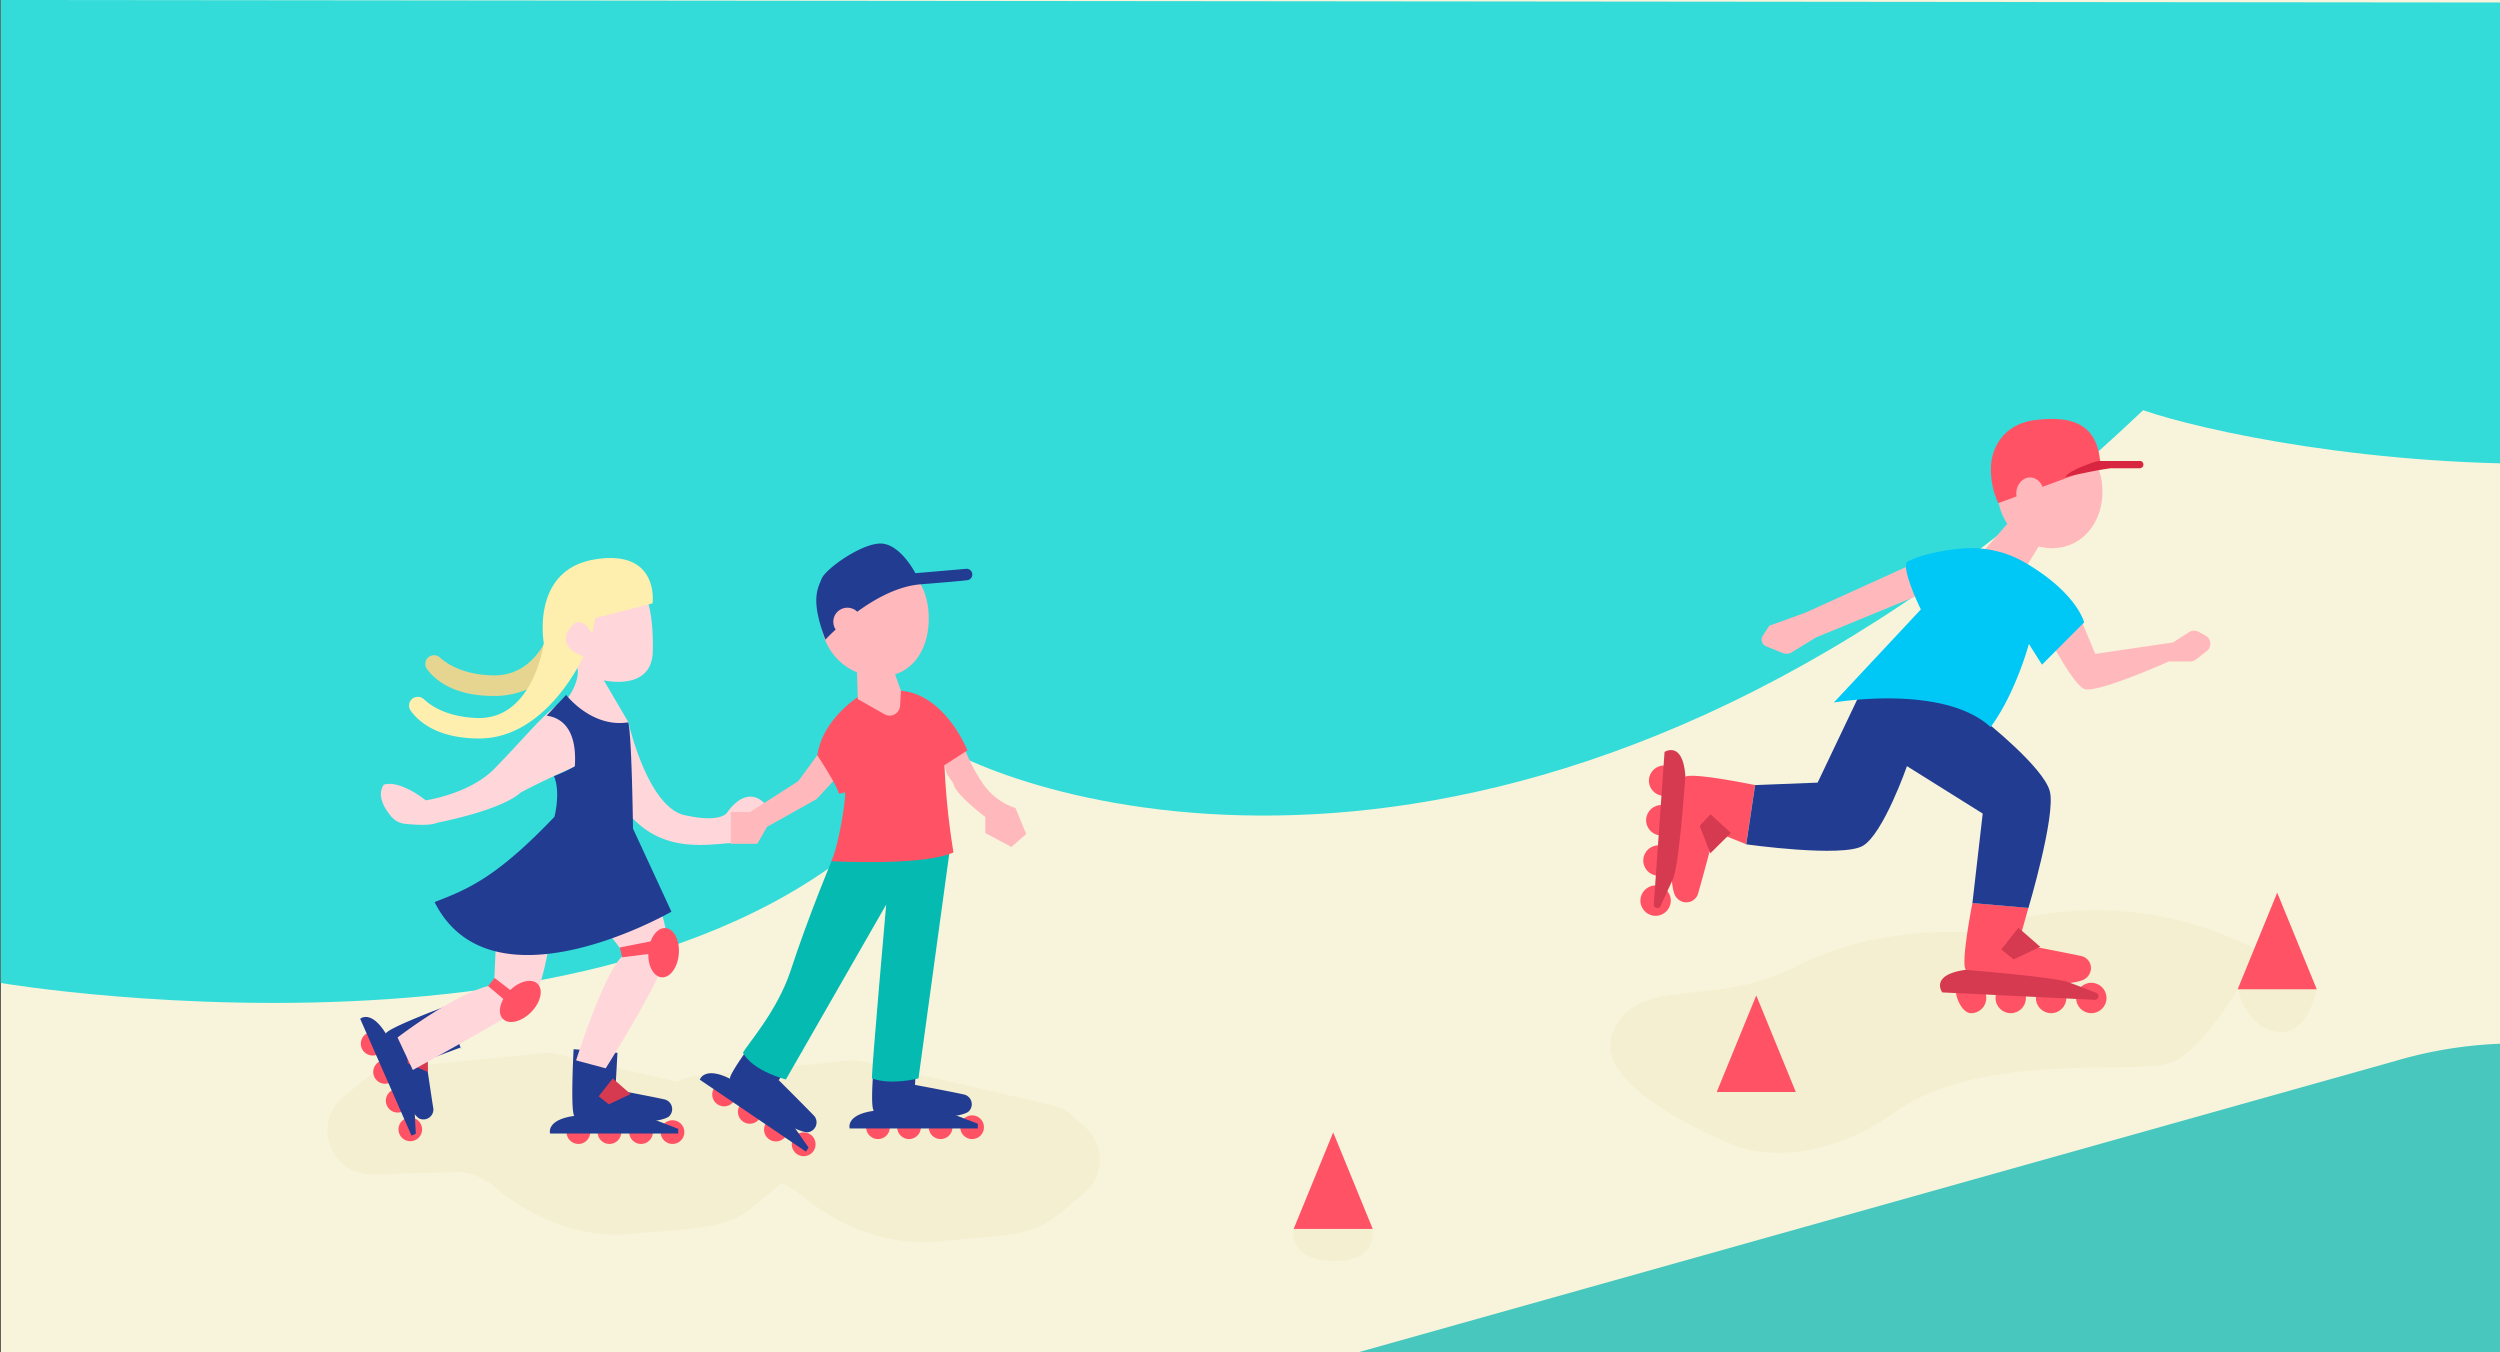 <svg id="Слой_1" data-name="Слой 1" xmlns="http://www.w3.org/2000/svg" xmlns:xlink="http://www.w3.org/1999/xlink" viewBox="0 0 610 330"><rect x="0" y="0" width="610" height="330" fill="#333333" stroke="none"/><defs><style>.cls-1{fill:none;}.cls-2{clip-path:url(#clip-path);}.cls-3{fill:#f8f4dc;}.cls-4{fill:#f4efd0;}.cls-5{fill:#ff5365;}.cls-6{fill:#223c92;}.cls-7{fill:#33dcd9;}.cls-8{fill:#d63a51;}.cls-9{fill:#e5d591;}.cls-10{fill:#ffd7da;}.cls-11{fill:#ffefae;}.cls-12{fill:#04bab1;}.cls-13{fill:#ffb8bb;}.cls-14{fill:#00c8f6;}.cls-15{fill:#d82540;}.cls-16{fill:#47c7be;}</style><clipPath id="clip-path"><rect class="cls-1" width="610" height="330"/></clipPath></defs><title>Монтажная область 1</title><g class="cls-2"><g id="Слой_2" data-name="Слой 2"><g id="Слой_153" data-name="Слой 153"><g id="Слой_141" data-name="Слой 141"><rect id="_Прямоугольник_" data-name=" Прямоугольник " class="cls-3" x="0.19" width="1576.9" height="330"/></g><g id="Слой_142" data-name="Слой 142"><path id="_Контур_2" data-name=" Контур 2" class="cls-4" d="M190.12,273.08l-3.36-2.91a10.66,10.66,0,0,0-4.59-2.33L135.8,257.18a10.66,10.66,0,0,0-3.45-.22L95,260.72a10.65,10.65,0,0,0-5.74,2.4l-5.52,4.58a10.65,10.65,0,0,0-2.3,13.73h0a10.65,10.65,0,0,0,9.38,5.11l20.84-.54a10.65,10.65,0,0,1,5.37,1.29l2.74,1.49c3.08,2.82,16.33,13.83,34.09,12.3,16.86-1.45,23.53-1.49,29.26-6.18l0,0a10.63,10.63,0,0,0,1.1-.8l5.73-4.81a10.65,10.65,0,0,0,.14-16.2Z"/><path id="_Контур_4" data-name=" Контур 4" class="cls-4" d="M264.71,274.87,261.36,272a10.66,10.66,0,0,0-4.59-2.33L210.39,259a10.66,10.66,0,0,0-3.45-.22l-37.36,3.76a10.65,10.65,0,0,0-5.74,2.4l-5.52,4.58a10.65,10.65,0,0,0-2.3,13.73h0a10.65,10.65,0,0,0,9.38,5.11l20.84-.54a10.65,10.65,0,0,1,5.37,1.29l2.74,1.49c3.08,2.82,16.33,13.83,34.09,12.3,16.86-1.45,23.53-1.49,29.26-6.18l0,0a10.63,10.63,0,0,0,1.1-.8l5.73-4.81a10.65,10.65,0,0,0,.14-16.2Z"/><circle id="_Контур_5" data-name=" Контур 5" class="cls-5" cx="164.09" cy="276.23" r="2.9"/><circle id="_Контур_6" data-name=" Контур 6" class="cls-5" cx="156.41" cy="276.23" r="2.9"/><circle id="_Контур_7" data-name=" Контур 7" class="cls-5" cx="148.7" cy="276.23" r="2.9"/><circle id="_Контур_8" data-name=" Контур 8" class="cls-5" cx="141.13" cy="276.23" r="2.9"/><path id="_Контур_9" data-name=" Контур 9" class="cls-6" d="M150.66,256.9l-.5,9s10.65,2,12.19,2.41a2.44,2.44,0,0,1,.79,4.18c-4,2.52-22,1-23-.18s-.18-16.31-.18-16.31l11.34.94"/><path id="_Контур_10" data-name=" Контур 10" class="cls-6" d="M159.77,273.24c2.8,1.05,5.71,2.19,5.71,2.19v1.16H134.22s-1.08-3.34,5.85-4.31C140.07,272.28,157,272.19,159.77,273.24Z"/><circle id="_Контур_11" data-name=" Контур 11" class="cls-5" cx="237.19" cy="275.04" r="2.9"/><circle id="_Контур_12" data-name=" Контур 12" class="cls-5" cx="229.51" cy="275.04" r="2.9"/><circle id="_Контур_13" data-name=" Контур 13" class="cls-5" cx="221.8" cy="275.04" r="2.9"/><circle id="_Контур_14" data-name=" Контур 14" class="cls-5" cx="214.23" cy="275.04" r="2.9"/><path id="_Контур_15" data-name=" Контур 15" class="cls-6" d="M223.76,255.71l-.5,9s10.65,2,12.19,2.41a2.44,2.44,0,0,1,.79,4.18c-4,2.52-22,1-23-.18s0-11.48,0-11.48l11.21-3.88"/><path id="_Контур_16" data-name=" Контур 16" class="cls-6" d="M232.88,272c2.8,1.05,5.71,2.19,5.71,2.19v1.16H207.32s-1.08-3.34,5.85-4.31C213.17,271.08,230.08,271,232.88,272Z"/><circle id="_Контур_17" data-name=" Контур 17" class="cls-5" cx="196.1" cy="279.19" r="2.91" transform="translate(-145.02 285.6) rotate(-55.99)"/><circle id="_Контур_18" data-name=" Контур 18" class="cls-5" cx="189.32" cy="275.62" r="2.9" transform="translate(-145.05 277.69) rotate(-55.87)"/><circle id="_Контур_19" data-name=" Контур 19" class="cls-5" cx="182.94" cy="271.3" r="2.9" transform="translate(-144.27 270.51) rotate(-55.87)"/><circle id="_Контур_20" data-name=" Контур 20" class="cls-5" cx="176.67" cy="267.05" r="2.9" transform="translate(-143.5 263.46) rotate(-55.87)"/><path id="_Контур_21" data-name=" Контур 21" class="cls-6" d="M195.41,256.41,190,263.54s7.69,7.68,8.75,8.84a2.45,2.45,0,0,1-1.69,3.9c-4.71-.15-18.72-11.51-18.95-13.07s9-13.6,9-13.6l8.86,7.15"/><path id="_Контур_23" data-name=" Контур 23" class="cls-7" d="M601.41.6.19,0V239.85S175,269.45,230.68,182.63c29,16.19,151.76,50.85,292.24-82.54C551,109.83,691.45,137.67,781.05,61.9c27.27,14.81,95.6-2.35,95.6-45.13,56.09,90.86,282.81,204.77,433.8,42.42,28.74,101.48,194.79,101.75,266.64,91.72V0Z"/><path id="_Контур_24" data-name=" Контур 24" class="cls-6" d="M193.79,275c1.73,2.44,3.5,5,3.5,5l-.65,1-25.89-17.55s1-3.37,7.26-.3C178,263.18,192.06,272.59,193.79,275Z"/><g id="_Группа_" data-name=" Группа "><circle id="_Контур_25" data-name=" Контур 25" class="cls-5" cx="100.11" cy="275.57" r="2.89" transform="translate(-102.47 63.62) rotate(-23.74)"/><circle id="_Контур_26" data-name=" Контур 26" class="cls-5" cx="97.03" cy="268.58" r="2.89" transform="translate(-99.92 61.79) rotate(-23.74)"/><circle id="_Контур_27" data-name=" Контур 27" class="cls-5" cx="93.95" cy="261.56" r="2.89" transform="translate(-97.35 59.95) rotate(-23.74)"/><circle id="_Контур_28" data-name=" Контур 28" class="cls-5" cx="90.92" cy="254.67" r="2.89" transform="translate(-94.83 58.15) rotate(-23.74)"/><path id="_Контур_29" data-name=" Контур 29" class="cls-6" d="M112.58,256.19l-3.68-10.7s-14.14,5.26-14.77,6.69,4.24,18.11,8.13,20.72a2.43,2.43,0,0,0,3.48-2.39c-.27-1.54-1.77-11.77-1.77-11.77l8.35-3.13"/><path id="_Контур_30" data-name=" Контур 30" class="cls-6" d="M101.14,270.49c.16,3,.32,6.14.32,6.14l-1.05.46L87.88,248.58s2.6-2.32,6.27,3.6C94.13,252.18,101,267.52,101.14,270.49Z"/></g><polygon id="_Контур_31" data-name=" Контур 31" class="cls-8" points="104.41 261.57 104.39 256.27 99.33 256.55 99.47 259.45 104.41 261.57"/><polygon id="_Контур_32" data-name=" Контур 32" class="cls-8" points="153.86 266.95 149.51 263.14 146.08 267.49 148.56 269.46 153.86 266.95"/><path id="_Контур_33" data-name=" Контур 33" class="cls-9" d="M136.37,146.23s-2.19,18.93-16.17,18.56c-7-.19-10.94-2.61-12.87-4.37a2.15,2.15,0,0,0-3,.14l-.13.16h0a2.15,2.15,0,0,0,0,2.55c1.69,2.33,6.3,6.72,16.86,6.54,16.56-.28,25.1-20.5,25.1-20.5Z"/><path id="_Контур_34" data-name=" Контур 34" class="cls-10" d="M157.55,145.36s2,4,1.72,13.71S147.33,166,147.33,166l6,10.23s4.62,20.65,13.75,22.68,10.42-.73,10.42-.73,4-6.22,8.41-2.74,0,10.23-6.22,10.23-18.82,3.66-27.78-9-11.88-9.5-11.88-9.5-7.19,3.11-13,6.22c-2.19,2-7.85,4.75-20.43,7.39-1.74.74-5.57.47-7.85.22a5,5,0,0,1-3.23-1.71c-1.59-1.86-3.71-5.14-1.87-7.84,4.14-1.19,10.23,3.84,10.23,3.84s10.59-1.55,16.58-7.55,13.75-15.37,15.95-15.73,6.18-7.68,3.91-10.05-5.56-12.43-5.56-12.43Z"/><path id="_Контур_35" data-name=" Контур 35" class="cls-10" d="M161,221.6a31.35,31.35,0,0,1,1.94,10c0,5.11-15.15,29.07-15.15,29.07l-7.22-1.94s7-22.22,11.64-25.73c-1.23-2.81-6.34-7.92-6.34-7.92l-10.95-1s-2,17.44-5.42,20.26-28.77,16.74-28.77,16.74L97,253.15s15.15-11.64,23.61-12.86c0-3.52.7-14.62.7-14.62l19.73-7.22Z"/><path id="_Контур_36" data-name=" Контур 36" class="cls-6" d="M133.37,174.63l4.77-5.07s6.21,8.11,15.16,6.69c.87,3.28,1.15,25.93,1.15,25.93l9.38,20.27s-43.9,25.3-57.8-2.35c8.38-3.18,15.36-6.24,29.26-20.81,0,0,1.56-6-.12-9.91a38.64,38.64,0,0,0,5.09-2.39C140.88,177.63,136.77,175.06,133.37,174.63Z"/><path id="_Контур_37" data-name=" Контур 37" class="cls-11" d="M145.22,150.8l14-3.58s1.79-13.26-14-10.74-12.53,20.43-12.53,20.43-2.51,18.89-16.48,18.28c-7-.3-10.89-2.8-12.8-4.59a2.15,2.15,0,0,0-3,.08l-.14.16h0a2.15,2.15,0,0,0-.09,2.52c1.65,2.36,6.18,6.83,16.75,6.83,16.56,0,25.45-20.07,25.45-20.07s-6.45-1.79-3.58-6.45,5.73.92,5.73.92Z"/><ellipse id="_Контур_38" data-name=" Контур 38" class="cls-5" cx="126.96" cy="244.35" rx="6.02" ry="3.71" transform="translate(-136.27 163.5) rotate(-45.47)"/><ellipse id="_Контур_39" data-name=" Контур 39" class="cls-5" cx="161.94" cy="232.48" rx="6.03" ry="3.72" transform="translate(-82.72 375.36) rotate(-85.43)"/><polygon id="_Контур_40" data-name=" Контур 40" class="cls-5" points="123.52 244.34 119.09 240.6 120.69 238.63 125.6 242.42 123.52 244.34"/><polygon id="_Контур_41" data-name=" Контур 41" class="cls-5" points="158.92 229.66 151.22 231.18 151.79 233.59 158.92 232.68 158.92 229.66"/><path id="_Контур_42" data-name=" Контур 42" class="cls-12" d="M232,205.54l-7.89,57.59s-6.6,1.75-11.37,0c0-3,3.49-42.41,3.49-42.41l-24.47,42.67s-8-2-10.48-6.49c.75-1.72,8.32-10,11.61-20,4.48-13.65,10-26.78,10-26.78Z"/><polygon id="_Контур_43" data-name=" Контур 43" class="cls-13" points="207.76 172.86 194.79 190.59 183.05 198.12 178.32 198.12 178.32 205.88 184.79 205.88 187.16 201.75 199.28 194.96 210.24 183.03 207.76 172.86"/><path id="_Контур_44" data-name=" Контур 44" class="cls-13" d="M234.59,180.36a40.21,40.21,0,0,0,5,10.48,15.41,15.41,0,0,0,8.18,6.31l2.62,6.34-3.61,3.18-6.37-3.41v-3.91s-6.95-5.28-7.64-7.76c-.24-.9-1.73-2.27-2-3.69a14.25,14.25,0,0,1,0-5.28Z"/><path id="_Контур_45" data-name=" Контур 45" class="cls-5" d="M210,169.64s-9.23,5.47-10.57,14.66c0,0,4.65,7,5.2,9.21.12.48,1.58-.45,1.58,0,0,3.05-1.81,13.57-3.4,16.63,9.1.38,23.75.53,29.84-2.15a179.26,179.26,0,0,1-2.2-21.29l5.6-3.61s-5.4-13.7-16.28-14.55C211.87,167.92,210,169.64,210,169.64Z"/><path id="_Контур_46" data-name=" Контур 46" class="cls-13" d="M226.62,150.92c0,7.86-4.28,14.22-12.07,14.22a14.22,14.22,0,0,1,0-28.45C222.35,136.69,226.62,143.06,226.62,150.92Z"/><path id="_Контур_47" data-name=" Контур 47" class="cls-13" d="M209,160.52l.3,10.06,6.53,3.7a2.54,2.54,0,0,0,3.78-2l.23-3.7-2.86-8.06Z"/><path id="_Контур_48" data-name=" Контур 48" class="cls-6" d="M201.4,156.07s11.54-12.58,23.25-13.5c6.47-.51,9.72-.81,11.34-1a1.39,1.39,0,0,0,1.22-1.68h0a1.39,1.39,0,0,0-1.57-1.09l-12.29,1.06s-3.35-6.59-7.89-7.2-14,6.05-15,8.58S197.75,146.43,201.4,156.07Z"/><circle id="_Контур_49" data-name=" Контур 49" class="cls-13" cx="206.76" cy="151.71" r="3.44"/><g id="_Группа_2" data-name=" Группа 2"><path id="_Контур_50" data-name=" Контур 50" class="cls-4" d="M315.65,299.86s-1.64,7.56,9.58,7.83,9.72-7.83,9.72-7.83"/><path id="_Контур_51" data-name=" Контур 51" class="cls-4" d="M480.94,227.57s-22.29-2.24-42.76,8.27-38.33,1.71-44.58,15.93,30.83,28.16,30.83,28.16,16.57,6.49,38-8.63,59.63-8.86,67.3-12S546,241.38,546,241.38s2,9.43,9.65,10.39,9.65-10.39,9.65-10.39S530.78,209.69,480.94,227.57Z"/><circle id="_Контур_52" data-name=" Контур 52" class="cls-5" cx="510.28" cy="243.51" r="3.71"/><circle id="_Контур_53" data-name=" Контур 53" class="cls-5" cx="500.47" cy="243.51" r="3.71"/><circle id="_Контур_54" data-name=" Контур 54" class="cls-5" cx="490.62" cy="243.51" r="3.71"/><path id="_Контур_55" data-name=" Контур 55" class="cls-5" d="M477.23,241.7c0,2,1.66,5.52,3.71,5.52a3.71,3.71,0,0,0,0-7.42C478.9,239.8,477.23,239.65,477.23,241.7Z"/><path id="_Контур_56" data-name=" Контур 56" class="cls-5" d="M481.27,220.34s-2.94,14.82-1.59,16.31,21.75,5,28.35,2.55a3.22,3.22,0,0,0,1.95-1.87,3,3,0,0,0-1.92-4c-2-.48-15.58-3.09-15.58-3.09l2.45-8.73"/><polygon id="_Контур_57" data-name=" Контур 57" class="cls-8" points="497.82 231.03 492.49 226.37 488.3 231.68 491.33 234.09 497.82 231.03"/><path id="_Контур_58" data-name=" Контур 58" class="cls-8" d="M504.76,239.69c2.75,1,5.57,2.13,6.74,2.58a.87.87,0,0,1,.55.81h0a.88.88,0,0,1-.88.88l-37.25-1.81s-3.19-4.27,5.67-5.51C479.59,236.65,501.18,238.35,504.76,239.69Z"/><circle id="_Контур_59" data-name=" Контур 59" class="cls-5" cx="403.97" cy="219.75" r="3.71" transform="translate(156.3 607.24) rotate(-85.96)"/><circle id="_Контур_60" data-name=" Контур 60" class="cls-5" cx="404.66" cy="209.97" r="3.71" transform="translate(166.71 598.83) rotate(-85.96)"/><circle id="_Контур_61" data-name=" Контур 61" class="cls-5" cx="405.36" cy="200.14" r="3.71" transform="translate(177.16 590.39) rotate(-85.96)"/><circle id="_Контур_62" data-name=" Контур 62" class="cls-5" cx="406.04" cy="190.49" r="3.71" transform="translate(187.42 582.1) rotate(-85.96)"/><path id="_Контур_63" data-name=" Контур 63" class="cls-5" d="M428.24,191.56s-15.48-3.2-17.06-2-4.76,21.47-2.74,28.23a3.22,3.22,0,0,0,1.73,2.09,3,3,0,0,0,4.09-1.63c.62-1.93,4.18-15.32,4.18-15.32l7.63,3.06"/><polygon id="_Контур_64" data-name=" Контур 64" class="cls-8" points="417.32 208.21 422.35 203.23 417.35 198.67 414.72 201.52 417.32 208.21"/><path id="_Контур_65" data-name=" Контур 65" class="cls-8" d="M408.19,214.53c-1.22,2.66-2.52,5.41-3,6.54a.87.87,0,0,1-.85.5h0a.88.88,0,0,1-.81-.94l2.62-37.16s4.48-2.89,5.09,6C411.19,189.51,409.78,211.05,408.19,214.53Z"/><path id="_Контур_66" data-name=" Контур 66" class="cls-13" d="M513,119.95c0,7.63-5,13.81-12.33,13.81a13,13,0,0,1-9.72-4.43,14.09,14.09,0,0,1-3.52-9.37c0-7.63,5.92-13.81,13.23-13.81S513,112.31,513,119.95Z"/><polyline id="_Контур_67" data-name=" Контур 67" class="cls-13" points="484.09 134.37 491.43 143.11 497.58 133.09 491.48 125.85"/><path id="_Контур_68" data-name=" Контур 68" class="cls-13" d="M507.36,150.24l3.88,9.31,19-2.8,3.88-2.51a2.28,2.28,0,0,1,2.31-.09l1.71.92a2.28,2.28,0,0,1,.34,3.78l-2.56,2a2.57,2.57,0,0,1-1.61.55h-5.11s-17.88,8-20.69,6.68-8.49-12.35-8.49-12.35Z"/><path id="_Контур_69" data-name=" Контур 69" class="cls-13" d="M468.42,136.83l-27.81,12.62-8.91,3.23-1.58,2.43a1.76,1.76,0,0,0,.81,2.59l4.09,1.66a2.36,2.36,0,0,0,2.12-.17l6-3.67,31.47-12.95Z"/><path id="_Контур_70" data-name=" Контур 70" class="cls-6" d="M484.09,175.71s14.66,11.55,16.09,17.45-5.24,28.38-5.24,28.38l-13.67-1.19,2.51-21.84L465.3,186.94s-5.76,16.51-10.76,19.44-28.46-.36-28.46-.36l2.17-14.46,15.25-.6,10.88-22.84L473.26,161Z"/><path id="_Контур_71" data-name=" Контур 71" class="cls-5" d="M512.5,113.58l-24.91,9.18a19.26,19.26,0,0,1-1.81-8.41c0-5,3.11-10.95,10.85-11.86S512,102.48,512.5,113.58Z"/><path id="_Контур_72" data-name=" Контур 72" class="cls-14" d="M480.61,133.75c-4.62.07-12.21,1.49-15.4,3.43-1.05,2.32,3.48,11.52,3.48,11.52l-21.23,22.71s26.72-4.62,38.24,6c6.11-8.22,9.35-20.29,9.35-20.29l3.2,5.06,10.28-10.32s-1.72-7.26-14.66-14.72A25.79,25.79,0,0,0,480.61,133.75Z"/><path id="_Контур_73" data-name=" Контур 73" class="cls-15" d="M522,112.49h-10a21.17,21.17,0,0,0-3.06,1c-2,.76-4.45,1.83-5,2.93,0,0,6.66-1.58,11.12-2.17H522a.9.9,0,1,0,0-1.79Z"/><ellipse id="_Контур_74" data-name=" Контур 74" class="cls-13" cx="495.33" cy="120.38" rx="3.36" ry="3.88"/><polygon id="_Контур_75" data-name=" Контур 75" class="cls-5" points="325.3 276.3 334.95 299.86 325.3 299.86 315.65 299.86 325.3 276.3"/><polygon id="_Контур_76" data-name=" Контур 76" class="cls-5" points="428.53 242.88 438.18 266.45 428.53 266.45 418.88 266.45 428.53 242.88"/><polygon id="_Контур_77" data-name=" Контур 77" class="cls-5" points="555.64 217.82 565.29 241.38 555.64 241.38 545.99 241.38 555.64 217.82"/></g><path id="_Контур_78" data-name=" Контур 78" class="cls-16" d="M1577.09,330V301.22l-527.42-1.89a64.75,64.75,0,0,1-16.85-2.29L895.9,259.61A157.19,157.19,0,0,0,854.07,254l-240.34.6a103.93,103.93,0,0,0-29,4.2L331.26,330Z"/></g></g></g></g></svg>